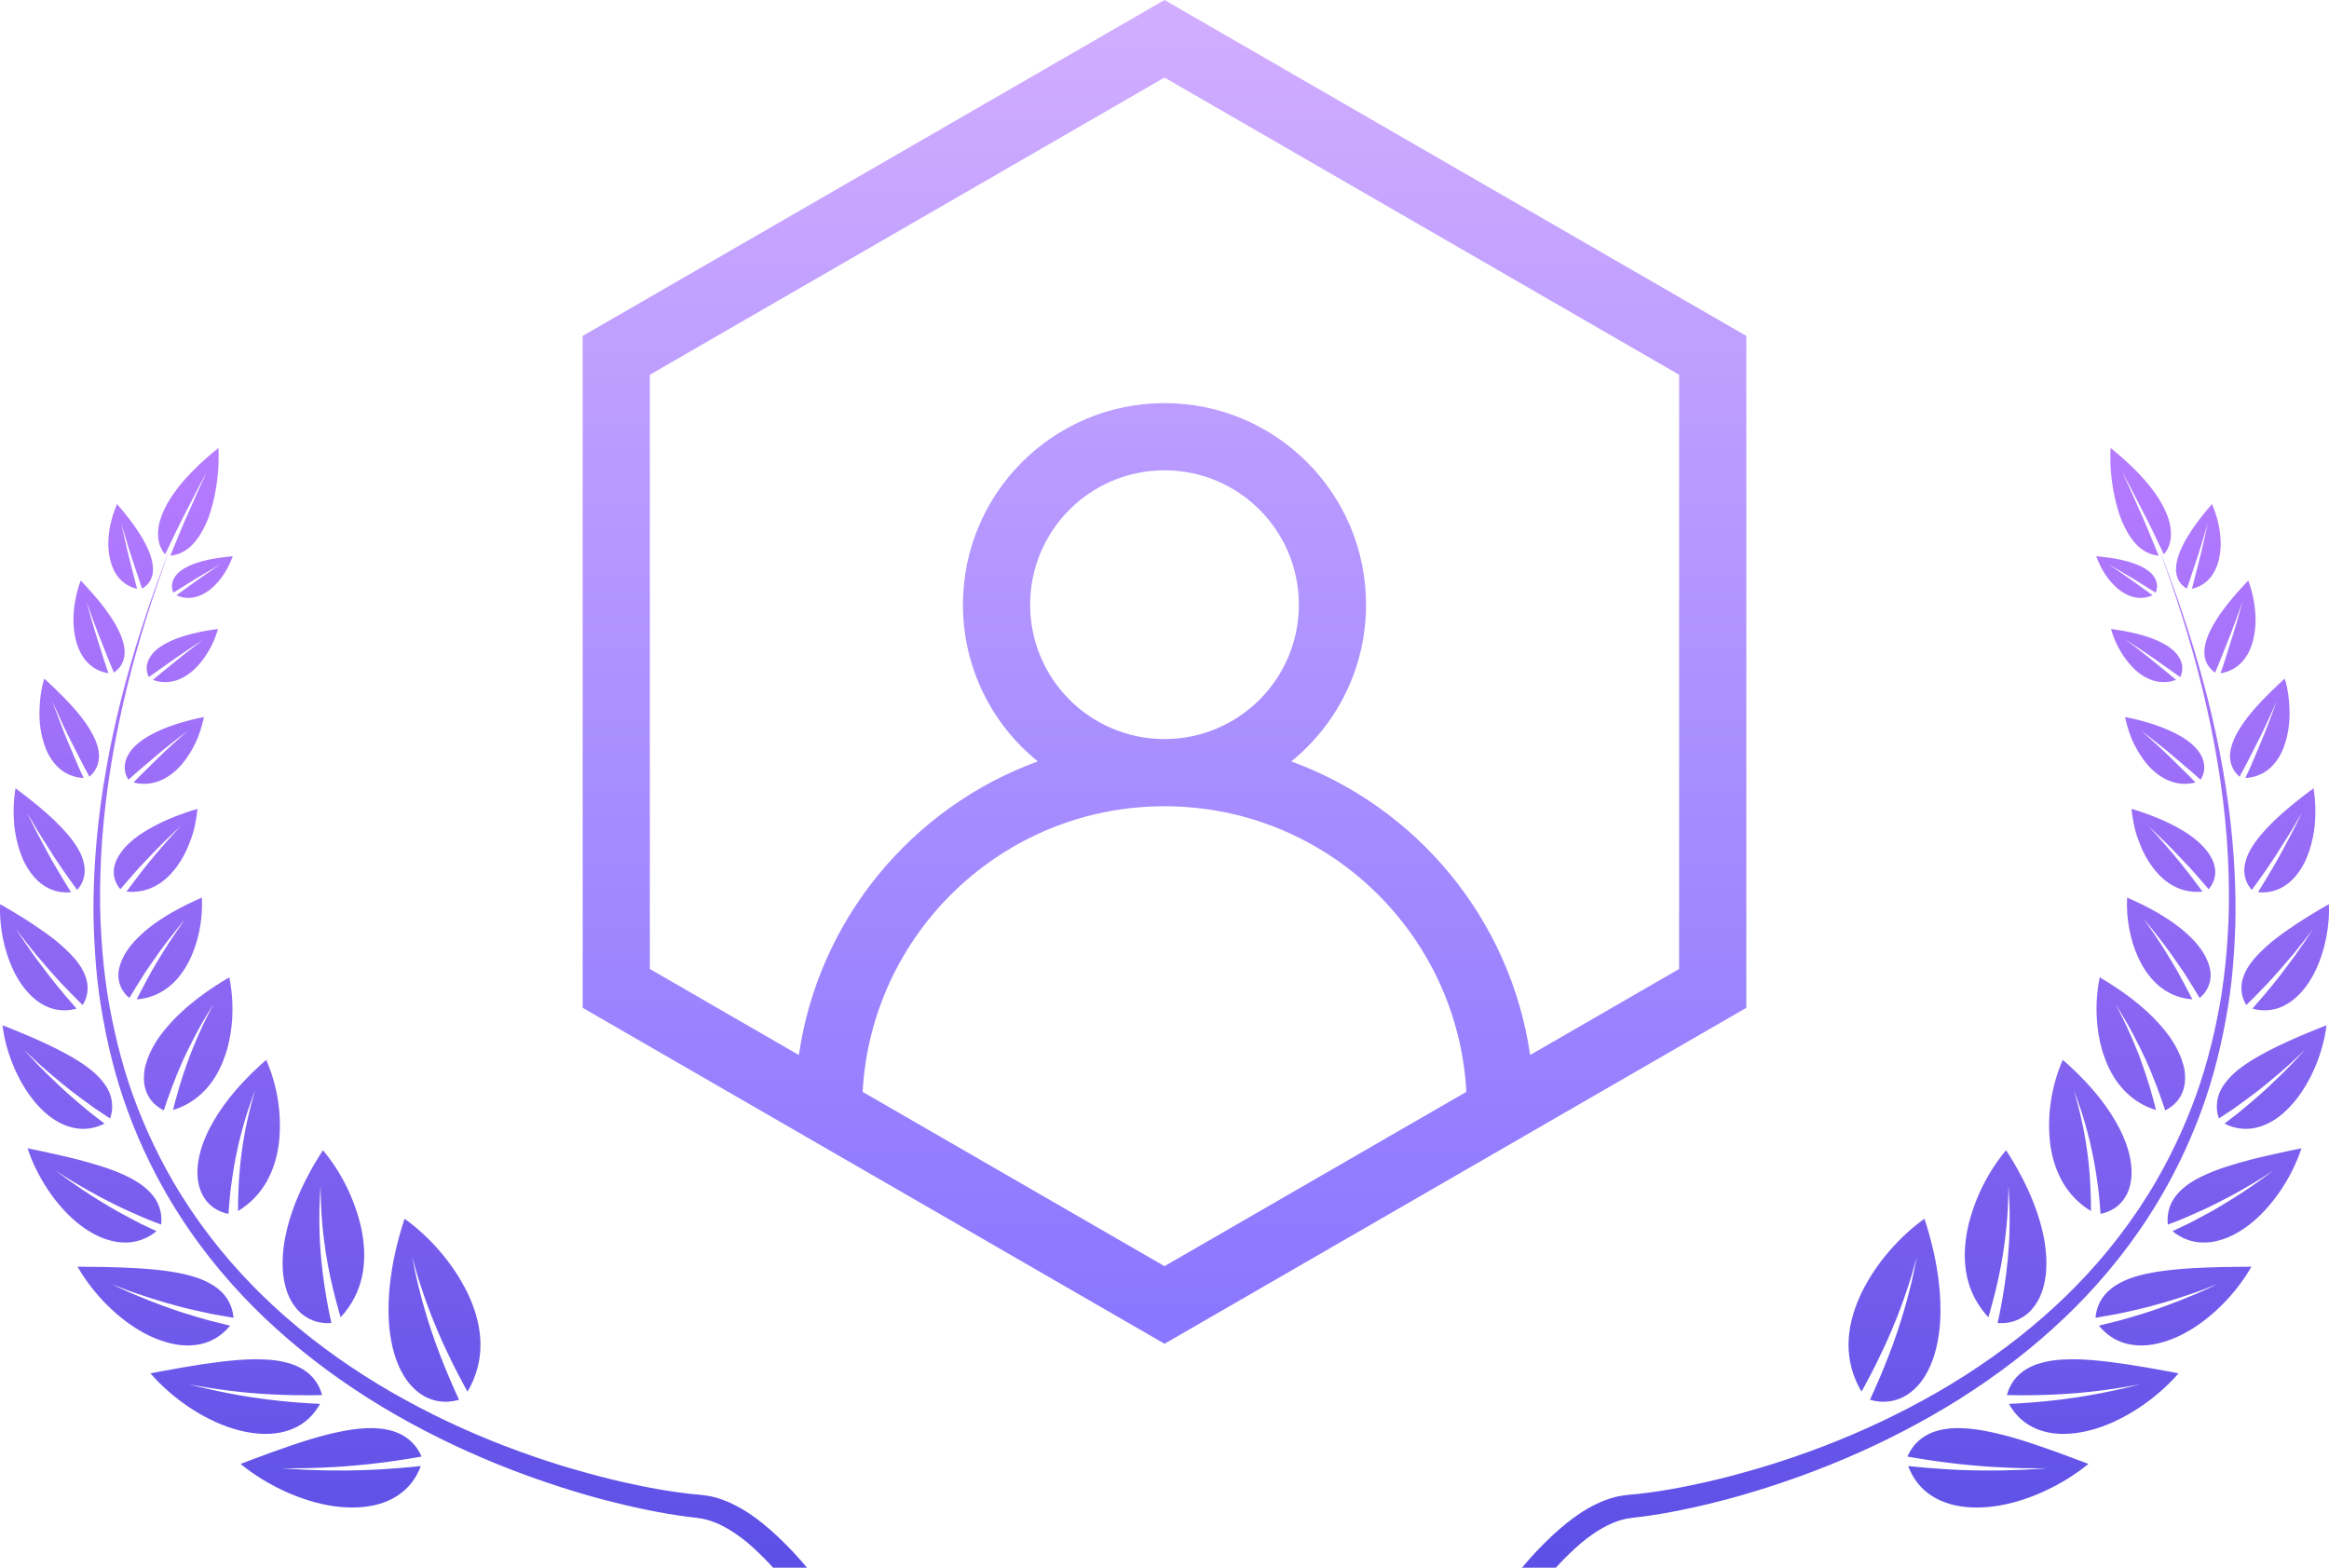 <?xml version="1.0" encoding="UTF-8"?>
<svg width="104px" height="70px" viewBox="0 0 104 70" version="1.1" xmlns="http://www.w3.org/2000/svg" xmlns:xlink="http://www.w3.org/1999/xlink">
    <title>培训领军人物奖</title>
    <defs>
        <linearGradient x1="50%" y1="0%" x2="50%" y2="100%" id="linearGradient-1">
            <stop stop-color="#B67BFF" offset="0%"></stop>
            <stop stop-color="#5C50E6" offset="99.981%"></stop>
        </linearGradient>
        <linearGradient x1="50%" y1="0%" x2="50%" y2="100%" id="linearGradient-2">
            <stop stop-color="#D2AEFF" offset="0%"></stop>
            <stop stop-color="#8975FF" offset="100%"></stop>
        </linearGradient>
    </defs>
    <g id="培训领军人物奖" stroke="none" stroke-width="1" fill="none" fill-rule="evenodd">
        <g id="编组-45" transform="translate(0, 0)">
            <path d="M96.384,24.436 L96.647,25.116 C98.157,29.099 99.302,33.26 99.688,37.548 L99.748,38.306 L99.789,39.027 C99.825,39.796 99.839,40.569 99.816,41.342 L99.791,41.922 L99.758,42.524 C99.707,43.328 99.622,44.132 99.494,44.931 L99.39,45.529 L99.275,46.125 C99.113,46.918 98.916,47.706 98.677,48.482 L98.49,49.062 L98.286,49.637 C98.004,50.4 97.684,51.151 97.325,51.883 L97.049,52.429 L96.782,52.926 C95.782,54.738 94.536,56.417 93.11,57.919 L92.717,58.324 L92.24,58.792 C90.794,60.177 89.198,61.397 87.51,62.462 L86.944,62.811 L86.242,63.222 C84.595,64.161 82.875,64.967 81.108,65.646 L80.347,65.929 L79.925,66.078 L79.501,66.223 L78.916,66.416 L78.326,66.599 L78.326,66.599 L77.733,66.775 L77.295,66.896 L76.856,67.012 L76.264,67.16 L75.668,67.298 L75.668,67.298 L75.067,67.426 L74.614,67.515 L74.159,67.595 L73.694,67.669 L73.463,67.702 L73.258,67.728 L72.93,67.767 L72.606,67.816 L72.445,67.857 L72.287,67.901 L72.134,67.958 L71.979,68.017 L71.742,68.129 C71.508,68.249 71.285,68.388 71.071,68.539 L70.86,68.693 L70.604,68.896 L70.356,69.117 L70.096,69.359 L69.841,69.612 L69.656,69.803 L69.476,70 L67.961,70 L68.27,69.643 C68.687,69.172 69.129,68.722 69.602,68.308 L69.963,68.005 L70.238,67.794 C70.517,67.588 70.811,67.399 71.118,67.238 L71.43,67.086 L71.697,66.978 C71.818,66.933 71.94,66.894 72.063,66.86 L72.25,66.814 L72.536,66.767 L72.823,66.735 L72.823,66.735 L73.11,66.71 L73.685,66.639 C74.259,66.561 74.83,66.46 75.399,66.344 L75.967,66.223 L76.293,66.149 L76.619,66.073 L77.177,65.934 L77.733,65.785 L78.508,65.566 C78.852,65.465 79.194,65.358 79.535,65.247 L80.046,65.077 L80.793,64.814 C82.531,64.182 84.226,63.424 85.852,62.535 L86.545,62.146 L87.104,61.815 C88.772,60.804 90.352,59.641 91.786,58.314 L92.258,57.866 L92.649,57.478 C94.055,56.05 95.291,54.45 96.296,52.713 L96.59,52.188 L96.869,51.658 C97.233,50.948 97.559,50.219 97.849,49.475 L98.06,48.915 L98.254,48.349 C98.503,47.592 98.71,46.82 98.884,46.043 L99.008,45.458 L99.121,44.87 C99.261,44.084 99.359,43.293 99.425,42.498 L99.469,41.902 L99.51,41.186 C99.549,40.232 99.533,39.275 99.49,38.32 C99.26,33.793 98.157,29.366 96.634,25.121 L96.384,24.436 Z M7.615,24.436 L7.366,25.121 C5.843,29.366 4.74,33.793 4.51,38.32 C4.467,39.275 4.451,40.232 4.49,41.186 L4.49,41.186 L4.531,41.902 L4.575,42.498 C4.641,43.293 4.739,44.084 4.879,44.87 L4.879,44.87 L4.992,45.458 L5.116,46.043 C5.29,46.82 5.497,47.592 5.746,48.349 L5.746,48.349 L5.94,48.915 L6.151,49.475 C6.441,50.219 6.767,50.948 7.131,51.658 L7.131,51.658 L7.41,52.188 L7.704,52.713 C8.709,54.45 9.945,56.05 11.351,57.478 L11.351,57.478 L11.742,57.866 L12.214,58.314 C13.648,59.641 15.228,60.804 16.896,61.815 L16.896,61.815 L17.455,62.146 L18.148,62.535 C19.774,63.424 21.469,64.182 23.207,64.814 L23.207,64.814 L23.954,65.077 L24.465,65.247 C24.806,65.358 25.148,65.465 25.492,65.566 L25.492,65.566 L26.267,65.785 L26.823,65.934 L27.381,66.073 L27.707,66.149 L28.033,66.223 L28.601,66.344 C29.17,66.46 29.741,66.561 30.315,66.639 L30.315,66.639 L30.89,66.71 L31.177,66.735 L31.177,66.735 L31.464,66.767 L31.75,66.814 L31.937,66.86 C32.06,66.894 32.182,66.933 32.303,66.978 L32.303,66.978 L32.57,67.086 L32.882,67.238 C33.189,67.399 33.483,67.588 33.762,67.794 L33.762,67.794 L34.037,68.005 L34.398,68.308 C34.871,68.722 35.313,69.172 35.73,69.643 L35.73,69.643 L36.039,70 L34.524,70 L34.344,69.803 L34.159,69.612 L33.904,69.359 L33.644,69.117 L33.396,68.896 L33.14,68.693 L32.929,68.539 C32.715,68.388 32.492,68.249 32.258,68.129 L32.258,68.129 L32.021,68.017 L31.866,67.958 L31.713,67.901 L31.555,67.857 L31.394,67.816 L31.07,67.767 L30.742,67.728 L30.537,67.702 L30.306,67.669 L29.841,67.595 L29.386,67.515 L28.933,67.426 L28.332,67.298 L28.332,67.298 L27.736,67.16 L27.144,67.012 L26.705,66.896 L26.267,66.775 L25.674,66.599 L25.674,66.599 L25.084,66.416 L24.499,66.223 L24.075,66.078 L23.653,65.929 L22.892,65.646 C21.125,64.967 19.405,64.161 17.758,63.222 L17.758,63.222 L17.056,62.811 L16.49,62.462 C14.802,61.397 13.206,60.177 11.76,58.792 L11.76,58.792 L11.283,58.324 L10.89,57.919 C9.464,56.417 8.218,54.738 7.218,52.926 L7.218,52.926 L6.951,52.429 L6.675,51.883 C6.316,51.151 5.996,50.4 5.714,49.637 L5.714,49.637 L5.51,49.062 L5.323,48.482 C5.084,47.706 4.887,46.918 4.725,46.125 L4.725,46.125 L4.61,45.529 L4.506,44.931 C4.378,44.132 4.293,43.328 4.242,42.524 L4.242,42.524 L4.209,41.922 L4.184,41.342 C4.161,40.569 4.175,39.796 4.211,39.027 L4.211,39.027 L4.252,38.306 L4.312,37.548 C4.698,33.26 5.843,29.099 7.353,25.116 L7.353,25.116 L7.615,24.436 Z M16.56,63.766 C16.785,63.766 16.987,63.783 17.17,63.814 C18.213,63.978 18.63,64.62 18.794,64.97 L18.794,64.97 L18.823,65.036 C18.76,65.048 18.469,65.102 18.038,65.168 L18.038,65.168 L17.889,65.19 L17.667,65.224 C17.514,65.247 17.35,65.269 17.179,65.291 L17.179,65.291 L16.915,65.323 L16.548,65.367 L16.548,65.367 L16.168,65.406 L15.782,65.441 L15.391,65.473 L15.391,65.473 L15.005,65.5 L14.628,65.519 L14.354,65.533 C14.174,65.541 14.002,65.547 13.84,65.551 L13.84,65.551 L13.606,65.555 L13.431,65.557 C13.262,65.559 13.113,65.56 12.989,65.561 L12.989,65.561 L12.874,65.562 L12.792,65.561 C12.716,65.56 12.66,65.559 12.628,65.559 L12.628,65.559 L12.595,65.558 C12.625,65.561 12.69,65.566 12.79,65.574 L12.79,65.574 L12.871,65.58 L12.984,65.587 C13.107,65.594 13.254,65.603 13.421,65.612 L13.421,65.612 L13.595,65.622 L13.862,65.634 C14.324,65.653 14.869,65.664 15.422,65.659 L15.422,65.659 L15.754,65.654 L15.966,65.65 C17.373,65.618 18.668,65.475 18.791,65.461 L18.791,65.461 L18.715,65.647 C18.202,66.791 17.077,67.325 15.691,67.312 L15.691,67.312 L15.481,67.305 L15.187,67.286 C13.805,67.156 12.255,66.507 11.005,65.572 L11.005,65.572 L10.742,65.367 L11.111,65.226 C12.562,64.676 13.699,64.285 14.616,64.055 L14.616,64.055 L14.841,64.001 L15.13,63.936 C15.598,63.838 16.002,63.786 16.355,63.771 L16.355,63.771 Z M87.44,63.766 L87.645,63.771 C87.998,63.786 88.402,63.838 88.87,63.936 L89.159,64.001 L89.384,64.055 C90.301,64.285 91.438,64.676 92.889,65.226 L93.258,65.367 L92.995,65.572 C91.745,66.507 90.195,67.156 88.813,67.286 L88.519,67.305 L88.309,67.312 C86.923,67.325 85.798,66.791 85.285,65.647 L85.209,65.461 C85.332,65.475 86.627,65.618 88.034,65.65 L88.246,65.654 L88.578,65.659 C89.131,65.664 89.676,65.653 90.138,65.634 L90.405,65.622 L90.579,65.612 C90.746,65.603 90.893,65.594 91.016,65.587 L91.129,65.58 L91.21,65.574 C91.31,65.566 91.375,65.561 91.397,65.559 L91.405,65.558 L91.372,65.559 C91.34,65.559 91.284,65.56 91.208,65.561 L91.126,65.562 L91.011,65.561 C90.887,65.56 90.738,65.559 90.569,65.557 L90.394,65.555 L90.16,65.551 C89.998,65.547 89.826,65.541 89.646,65.533 L89.372,65.519 L88.995,65.5 L88.609,65.473 L88.609,65.473 L88.218,65.441 L87.832,65.406 L87.452,65.367 L87.452,65.367 L87.085,65.323 L86.821,65.291 C86.65,65.269 86.486,65.247 86.333,65.224 L86.111,65.19 L85.962,65.168 C85.531,65.102 85.24,65.048 85.186,65.038 L85.177,65.036 L85.206,64.97 C85.37,64.62 85.787,63.978 86.83,63.814 C87.013,63.783 87.215,63.766 87.44,63.766 Z M11.427,60.694 C11.664,60.694 11.881,60.703 12.081,60.719 C12.374,60.745 12.624,60.794 12.845,60.854 L12.845,60.854 L13.005,60.901 L13.187,60.969 C13.535,61.114 13.781,61.302 13.959,61.498 L13.959,61.498 L14.042,61.597 L14.135,61.73 C14.248,61.905 14.316,62.072 14.357,62.201 L14.357,62.201 L14.382,62.291 L14.372,62.291 C14.325,62.292 14.118,62.298 13.807,62.299 L13.807,62.299 L13.55,62.299 C13.045,62.297 12.362,62.282 11.652,62.232 L11.652,62.232 L11.458,62.217 L11.254,62.202 C9.898,62.092 8.564,61.837 8.437,61.812 L8.437,61.812 C8.562,61.845 9.873,62.184 11.21,62.386 L11.21,62.386 L11.401,62.413 C12.806,62.625 14.168,62.68 14.291,62.685 L14.291,62.685 L14.194,62.848 C13.553,63.845 12.42,64.184 11.114,63.959 L11.114,63.959 L10.906,63.919 L10.631,63.854 C9.343,63.514 7.967,62.652 6.934,61.56 L6.934,61.56 L6.718,61.322 L7.119,61.245 C8.559,60.973 9.674,60.804 10.568,60.731 L10.568,60.731 L10.789,60.715 L11.012,60.703 L11.012,60.703 L11.224,60.696 Z M92.573,60.694 L92.776,60.696 L92.988,60.703 L92.988,60.703 L93.211,60.715 L93.432,60.731 C94.326,60.804 95.441,60.973 96.881,61.245 L97.282,61.322 L97.066,61.56 C96.033,62.652 94.657,63.514 93.369,63.854 L93.094,63.919 L92.886,63.959 C91.58,64.184 90.447,63.845 89.806,62.848 L89.709,62.685 C89.832,62.68 91.194,62.625 92.599,62.413 L92.79,62.386 C94.127,62.184 95.438,61.845 95.555,61.814 L95.563,61.812 C95.436,61.837 94.102,62.092 92.746,62.202 L92.542,62.217 L92.348,62.232 C91.638,62.282 90.955,62.297 90.45,62.299 L90.193,62.299 C89.882,62.298 89.675,62.292 89.628,62.291 L89.618,62.291 L89.643,62.201 C89.684,62.072 89.752,61.905 89.865,61.73 L89.958,61.597 L90.041,61.498 C90.219,61.302 90.465,61.114 90.813,60.969 L90.995,60.901 L91.155,60.854 C91.376,60.794 91.626,60.745 91.919,60.719 C92.119,60.703 92.336,60.694 92.573,60.694 Z M85.935,54.416 L86.052,54.788 C86.571,56.503 86.7,57.9 86.636,58.995 L86.619,59.224 L86.589,59.495 C86.466,60.463 86.176,61.149 85.839,61.623 L85.745,61.747 L85.619,61.893 C84.857,62.715 83.978,62.632 83.569,62.518 L83.502,62.498 C83.56,62.376 84.223,60.964 84.714,59.494 L84.78,59.294 L84.877,58.994 C85.066,58.397 85.222,57.813 85.338,57.333 L85.393,57.101 L85.424,56.956 C85.523,56.491 85.581,56.181 85.592,56.124 C85.579,56.171 85.501,56.463 85.373,56.901 L85.329,57.052 L85.249,57.304 C85.108,57.742 84.926,58.267 84.714,58.803 L84.582,59.125 L84.448,59.45 C84.219,59.987 83.972,60.507 83.753,60.947 L83.625,61.2 L83.555,61.336 C83.324,61.777 83.158,62.079 83.129,62.13 L83.125,62.137 L83.004,61.92 C82.252,60.468 82.516,58.991 83.13,57.716 C83.791,56.37 84.832,55.212 85.935,54.416 Z M18.065,54.416 C19.168,55.212 20.209,56.37 20.87,57.716 C21.484,58.991 21.748,60.468 20.996,61.92 L20.996,61.92 L20.875,62.137 C20.842,62.079 20.676,61.777 20.445,61.336 L20.445,61.336 L20.375,61.2 L20.247,60.947 C20.028,60.507 19.781,59.987 19.552,59.45 L19.552,59.45 L19.418,59.125 L19.286,58.803 C19.074,58.267 18.892,57.742 18.751,57.304 L18.751,57.304 L18.671,57.052 L18.627,56.901 C18.499,56.463 18.421,56.171 18.406,56.114 L18.408,56.123 L18.414,56.152 C18.43,56.239 18.475,56.473 18.544,56.807 L18.576,56.956 L18.607,57.101 L18.662,57.333 C18.778,57.813 18.934,58.397 19.123,58.994 L19.123,58.994 L19.22,59.294 L19.286,59.494 C19.777,60.964 20.44,62.376 20.498,62.498 L20.498,62.498 L20.431,62.518 C20.022,62.632 19.143,62.715 18.381,61.893 L18.381,61.893 L18.255,61.747 L18.161,61.623 C17.824,61.149 17.534,60.463 17.411,59.495 L17.411,59.495 L17.381,59.224 L17.364,58.995 C17.3,57.9 17.429,56.503 17.948,54.788 L17.948,54.788 Z M100.538,56.559 L100.381,56.82 C99.62,58.026 98.486,59.086 97.34,59.638 L97.094,59.748 L96.848,59.842 C96.684,59.9 96.523,59.948 96.363,59.986 L96.126,60.035 L95.891,60.064 C95.735,60.078 95.582,60.079 95.433,60.07 L95.214,60.047 L95.024,60.012 C94.587,59.913 94.197,59.695 93.864,59.349 L93.726,59.192 L93.735,59.19 C93.767,59.182 93.878,59.154 94.046,59.112 L94.406,59.023 L94.549,58.987 L94.744,58.936 C94.878,58.9 95.019,58.858 95.168,58.814 L95.397,58.745 L95.715,58.648 L96.043,58.543 L96.043,58.543 L96.373,58.428 L96.705,58.311 C97.146,58.151 97.572,57.979 97.939,57.825 L98.203,57.713 L98.334,57.654 C98.715,57.484 98.973,57.358 99.021,57.334 L99.029,57.33 L99.021,57.334 L98.902,57.382 C98.782,57.43 98.583,57.508 98.331,57.602 L98.173,57.66 L97.9,57.754 C97.521,57.885 97.082,58.03 96.628,58.16 L96.286,58.255 L95.947,58.348 L95.612,58.432 L95.612,58.432 L95.285,58.508 L95.05,58.56 C94.897,58.594 94.752,58.626 94.616,58.654 L94.418,58.693 L94.271,58.718 C93.895,58.784 93.637,58.829 93.585,58.838 L93.575,58.839 L93.581,58.774 C93.616,58.45 93.766,57.851 94.464,57.402 L94.622,57.308 L94.761,57.234 C95.196,57.018 95.801,56.85 96.649,56.739 C97.594,56.615 98.842,56.567 100.538,56.559 Z M3.462,56.559 C5.158,56.567 6.406,56.615 7.351,56.739 C8.199,56.85 8.804,57.018 9.239,57.234 L9.239,57.234 L9.378,57.308 L9.536,57.402 C10.234,57.851 10.384,58.45 10.419,58.774 L10.419,58.774 L10.425,58.839 L10.415,58.838 C10.363,58.829 10.105,58.784 9.729,58.718 L9.729,58.718 L9.582,58.693 L9.384,58.654 C9.248,58.626 9.103,58.594 8.95,58.56 L8.95,58.56 L8.715,58.508 L8.388,58.432 L8.388,58.432 L8.053,58.348 L7.714,58.255 L7.372,58.16 C6.918,58.03 6.479,57.885 6.1,57.754 L6.1,57.754 L5.827,57.66 L5.669,57.602 C5.417,57.508 5.218,57.43 5.098,57.382 L5.098,57.382 L4.979,57.334 L4.971,57.33 C5.027,57.358 5.285,57.484 5.666,57.654 L5.666,57.654 L5.797,57.713 L6.061,57.825 C6.428,57.979 6.854,58.151 7.295,58.311 L7.295,58.311 L7.627,58.428 L7.957,58.543 L7.957,58.543 L8.285,58.648 L8.603,58.745 L8.832,58.814 C8.981,58.858 9.122,58.9 9.256,58.936 L9.256,58.936 L9.451,58.987 L9.594,59.023 L9.954,59.112 C10.122,59.154 10.233,59.182 10.265,59.19 L10.265,59.19 L10.274,59.192 L10.136,59.349 C9.803,59.695 9.413,59.913 8.976,60.012 L8.976,60.012 L8.786,60.047 L8.567,60.07 C8.418,60.079 8.265,60.078 8.109,60.064 L8.109,60.064 L7.874,60.035 L7.637,59.986 C7.477,59.948 7.316,59.9 7.152,59.842 L7.152,59.842 L6.906,59.748 L6.66,59.638 C5.514,59.086 4.38,58.026 3.619,56.82 L3.619,56.82 Z M14.42,51.359 C15.206,52.291 15.838,53.516 16.132,54.84 C16.391,56.09 16.332,57.462 15.378,58.626 L15.378,58.626 L15.211,58.818 C15.172,58.692 14.773,57.368 14.562,56.016 L14.562,56.016 L14.533,55.822 L14.488,55.507 C14.417,54.983 14.371,54.48 14.348,54.06 L14.348,54.06 L14.336,53.819 L14.332,53.664 C14.327,53.516 14.323,53.385 14.32,53.276 L14.32,53.276 L14.317,53.176 L14.318,53.09 C14.318,53.039 14.319,53 14.319,52.973 L14.319,52.973 L14.319,52.939 C14.318,52.957 14.313,53.011 14.306,53.096 L14.306,53.096 L14.298,53.184 L14.294,53.288 C14.289,53.401 14.283,53.536 14.276,53.69 L14.276,53.69 L14.268,53.849 L14.261,54.069 C14.258,54.22 14.258,54.381 14.26,54.55 L14.26,54.55 L14.265,54.811 L14.274,55.175 L14.274,55.175 L14.293,55.55 L14.32,55.933 L14.344,56.223 C14.421,57.09 14.569,57.942 14.675,58.485 L14.675,58.485 L14.719,58.705 C14.76,58.903 14.789,59.031 14.798,59.072 L14.798,59.072 L14.708,59.077 C14.544,59.084 14.316,59.075 14.071,58.995 L14.071,58.995 L13.923,58.938 L13.79,58.874 C13.701,58.828 13.611,58.771 13.522,58.704 L13.522,58.704 L13.391,58.593 L13.291,58.489 C13.192,58.379 13.097,58.25 13.011,58.101 L13.011,58.101 L12.928,57.945 L12.853,57.773 C12.783,57.593 12.726,57.389 12.684,57.163 L12.684,57.163 L12.647,56.929 L12.629,56.719 C12.612,56.431 12.616,56.114 12.656,55.764 L12.656,55.764 L12.692,55.495 L12.728,55.286 C12.916,54.292 13.357,53.07 14.227,51.663 L14.227,51.663 Z M89.58,51.359 L89.773,51.663 C90.643,53.07 91.084,54.292 91.272,55.286 L91.308,55.495 L91.344,55.764 C91.384,56.114 91.388,56.431 91.371,56.719 L91.353,56.929 L91.316,57.163 C91.274,57.389 91.217,57.593 91.147,57.773 L91.072,57.945 L90.989,58.101 C90.903,58.25 90.808,58.379 90.709,58.489 L90.609,58.593 L90.478,58.704 C90.389,58.771 90.299,58.828 90.21,58.874 L90.077,58.938 L89.929,58.995 C89.684,59.075 89.456,59.084 89.292,59.077 L89.202,59.072 C89.211,59.031 89.24,58.903 89.281,58.705 L89.325,58.485 C89.431,57.942 89.579,57.09 89.656,56.223 L89.68,55.933 L89.707,55.55 L89.726,55.175 L89.726,55.175 L89.735,54.811 L89.74,54.55 C89.742,54.381 89.742,54.22 89.739,54.069 L89.732,53.849 L89.724,53.69 C89.717,53.536 89.711,53.401 89.706,53.288 L89.702,53.184 L89.694,53.096 C89.687,53.011 89.682,52.957 89.681,52.939 L89.681,52.973 C89.681,53 89.682,53.039 89.682,53.09 L89.683,53.176 L89.68,53.276 C89.677,53.385 89.673,53.516 89.668,53.664 L89.664,53.819 L89.652,54.06 C89.629,54.48 89.583,54.983 89.512,55.507 L89.467,55.822 L89.438,56.016 C89.227,57.368 88.828,58.692 88.792,58.809 L88.789,58.818 L88.622,58.626 C87.668,57.462 87.609,56.09 87.868,54.84 C88.162,53.516 88.794,52.291 89.58,51.359 Z M1.23,51.271 C1.619,51.349 1.98,51.426 2.315,51.502 C2.542,51.552 2.759,51.601 2.965,51.649 L2.965,51.649 L3.266,51.722 L3.54,51.791 C3.895,51.885 4.213,51.978 4.504,52.07 L4.504,52.07 L4.769,52.156 L5.013,52.244 C5.64,52.48 6.09,52.721 6.41,52.972 L6.41,52.972 L6.524,53.067 L6.65,53.185 C6.888,53.421 7.031,53.657 7.108,53.881 L7.108,53.881 L7.141,53.991 L7.175,54.132 C7.211,54.314 7.213,54.474 7.203,54.595 L7.203,54.595 L7.193,54.677 C7.137,54.657 6.907,54.573 6.573,54.436 L6.573,54.436 L6.443,54.382 L6.244,54.296 C5.898,54.145 5.479,53.96 5.059,53.749 L5.059,53.749 L4.808,53.62 L4.51,53.467 C4.118,53.26 3.743,53.044 3.42,52.852 L3.42,52.852 L3.188,52.713 L3.06,52.636 C2.937,52.561 2.831,52.493 2.744,52.436 L2.744,52.436 L2.662,52.383 L2.594,52.337 C2.532,52.296 2.49,52.269 2.473,52.258 L2.473,52.258 L2.467,52.254 C2.559,52.325 3.409,52.972 4.371,53.566 L4.532,53.665 L4.695,53.762 L4.983,53.936 C5.369,54.162 5.755,54.362 6.073,54.53 L6.073,54.53 L6.263,54.63 L6.389,54.689 C6.712,54.843 6.935,54.948 6.988,54.973 L6.988,54.973 L6.839,55.086 C5.987,55.681 4.947,55.578 3.948,54.955 L3.948,54.955 L3.772,54.84 L3.568,54.691 C2.621,53.961 1.788,52.774 1.323,51.537 L1.323,51.537 Z M102.77,51.271 L102.677,51.537 C102.212,52.774 101.379,53.961 100.432,54.691 L100.228,54.84 L100.052,54.955 C99.053,55.578 98.013,55.681 97.161,55.086 L97.012,54.973 C97.065,54.948 97.288,54.843 97.611,54.689 L97.737,54.63 L97.927,54.53 C98.245,54.362 98.631,54.162 99.017,53.936 L99.305,53.762 L99.468,53.665 C100.494,53.046 101.436,52.328 101.528,52.258 L101.532,52.254 L101.527,52.258 C101.51,52.269 101.468,52.296 101.406,52.337 L101.338,52.383 L101.256,52.436 C101.169,52.493 101.063,52.561 100.94,52.636 L100.812,52.713 L100.58,52.852 C100.257,53.044 99.882,53.26 99.49,53.467 L99.192,53.62 L98.941,53.749 C98.521,53.96 98.102,54.145 97.756,54.296 L97.557,54.382 L97.427,54.436 C97.093,54.573 96.863,54.657 96.815,54.674 L96.807,54.677 L96.797,54.595 C96.787,54.474 96.789,54.314 96.825,54.132 L96.859,53.991 L96.892,53.881 C96.969,53.657 97.112,53.421 97.35,53.185 L97.476,53.067 L97.59,52.972 C97.91,52.721 98.36,52.48 98.987,52.244 L99.231,52.156 L99.496,52.07 C99.787,51.978 100.105,51.885 100.46,51.791 L100.734,51.722 L101.035,51.649 C101.241,51.601 101.458,51.552 101.685,51.502 C102.02,51.426 102.381,51.349 102.77,51.271 Z M11.888,47.324 C12.344,48.365 12.576,49.59 12.476,50.814 C12.437,51.334 12.318,51.86 12.108,52.354 L12.108,52.354 L11.995,52.597 L11.894,52.784 C11.643,53.215 11.302,53.614 10.836,53.94 L10.836,53.94 L10.629,54.075 L10.629,53.941 C10.63,53.574 10.647,52.51 10.79,51.465 L10.79,51.465 L10.817,51.281 L10.848,51.067 C11.034,49.861 11.355,48.806 11.389,48.695 C11.389,48.695 11.367,48.746 11.333,48.836 L11.333,48.836 L11.306,48.91 L11.275,49.001 C11.241,49.099 11.2,49.216 11.153,49.349 L11.153,49.349 L11.105,49.488 L11.04,49.679 C10.997,49.811 10.954,49.952 10.911,50.101 L10.911,50.101 L10.847,50.33 L10.789,50.542 C10.75,50.686 10.712,50.835 10.675,50.986 L10.675,50.986 L10.6,51.327 L10.527,51.673 C10.435,52.135 10.367,52.593 10.315,52.992 L10.315,52.992 L10.28,53.28 L10.264,53.439 C10.226,53.849 10.205,54.136 10.202,54.19 L10.202,54.19 L10.201,54.199 L10.12,54.182 C9.975,54.148 9.781,54.081 9.583,53.953 L9.583,53.953 L9.464,53.869 L9.375,53.791 C9.169,53.596 8.978,53.317 8.882,52.923 L8.882,52.923 L8.847,52.748 L8.827,52.593 C8.781,52.113 8.865,51.501 9.179,50.764 L9.179,50.764 L9.282,50.537 L9.376,50.35 C9.803,49.53 10.5,48.58 11.622,47.56 L11.622,47.56 Z M92.112,47.324 L92.378,47.56 C93.5,48.58 94.197,49.53 94.624,50.35 L94.718,50.537 L94.821,50.764 C95.135,51.501 95.219,52.113 95.173,52.593 L95.153,52.748 L95.118,52.923 C95.022,53.317 94.831,53.596 94.625,53.791 L94.536,53.869 L94.417,53.953 C94.219,54.081 94.025,54.148 93.88,54.182 L93.799,54.199 L93.798,54.19 C93.795,54.136 93.774,53.849 93.736,53.439 L93.72,53.28 L93.685,52.992 C93.633,52.593 93.565,52.135 93.473,51.673 L93.4,51.327 L93.325,50.986 C93.288,50.835 93.25,50.686 93.211,50.542 L93.153,50.33 L93.089,50.101 C93.046,49.952 93.003,49.811 92.96,49.679 L92.895,49.488 L92.847,49.349 C92.8,49.216 92.759,49.099 92.725,49.001 L92.694,48.91 L92.667,48.836 C92.633,48.746 92.611,48.695 92.611,48.695 C92.645,48.806 92.966,49.861 93.152,51.067 L93.183,51.281 L93.21,51.465 C93.353,52.51 93.37,53.574 93.371,53.941 L93.371,54.075 L93.164,53.94 C92.698,53.614 92.357,53.215 92.106,52.784 L92.005,52.597 L91.892,52.354 C91.682,51.86 91.563,51.334 91.524,50.814 C91.424,49.59 91.656,48.365 92.112,47.324 Z M0.112,45.779 C2.841,46.848 4.097,47.618 4.623,48.342 C4.865,48.651 4.966,48.942 4.995,49.198 L4.995,49.198 L5.004,49.305 L5.009,49.439 C5.006,49.611 4.974,49.758 4.94,49.866 L4.94,49.866 L4.915,49.94 C4.898,49.928 4.879,49.916 4.851,49.897 L4.851,49.897 L4.742,49.826 C4.654,49.767 4.536,49.689 4.396,49.597 L4.396,49.597 L4.287,49.525 L4.095,49.387 C3.826,49.194 3.506,48.962 3.184,48.713 L3.184,48.713 L2.944,48.522 L2.706,48.328 C2.389,48.068 2.079,47.806 1.822,47.575 L1.822,47.575 L1.641,47.409 L1.541,47.315 C1.314,47.103 1.151,46.95 1.089,46.893 L1.089,46.893 L1.062,46.868 C1.062,46.868 1.236,47.054 1.505,47.341 L1.505,47.341 L1.598,47.441 L1.766,47.618 C2.004,47.864 2.295,48.143 2.59,48.421 L2.59,48.421 L2.811,48.63 L3.038,48.835 C3.34,49.103 3.638,49.355 3.893,49.565 L3.893,49.565 L4.075,49.714 L4.189,49.802 C4.444,49.998 4.619,50.132 4.659,50.163 L4.659,50.163 L4.667,50.169 L4.5,50.246 C3.608,50.614 2.679,50.32 1.902,49.576 L1.902,49.576 L1.758,49.431 L1.592,49.247 C0.883,48.418 0.346,47.222 0.151,46.049 L0.151,46.049 Z M103.888,45.779 L103.849,46.049 C103.654,47.222 103.117,48.418 102.408,49.247 L102.242,49.431 L102.098,49.576 C101.321,50.32 100.392,50.614 99.5,50.246 L99.333,50.169 L99.341,50.163 C99.381,50.132 99.556,49.998 99.811,49.802 L99.925,49.714 L100.107,49.565 C100.362,49.355 100.66,49.103 100.962,48.835 L101.189,48.63 L101.41,48.421 C101.705,48.143 101.996,47.864 102.234,47.618 L102.402,47.441 L102.495,47.341 C102.764,47.054 102.938,46.868 102.938,46.868 L102.911,46.893 C102.849,46.95 102.686,47.103 102.459,47.315 L102.359,47.409 L102.178,47.575 C101.921,47.806 101.611,48.068 101.294,48.328 L101.056,48.522 L100.816,48.713 C100.494,48.962 100.174,49.194 99.905,49.387 L99.713,49.525 L99.604,49.597 C99.464,49.689 99.346,49.767 99.258,49.826 L99.149,49.897 C99.121,49.916 99.102,49.928 99.092,49.935 L99.085,49.94 L99.06,49.866 C99.026,49.758 98.994,49.611 98.991,49.439 L98.996,49.305 L99.005,49.198 C99.034,48.942 99.135,48.651 99.377,48.342 C99.903,47.618 101.159,46.848 103.888,45.779 Z M10.24,43.637 C10.46,44.733 10.432,45.944 10.085,47.042 C9.927,47.514 9.721,47.96 9.424,48.359 L9.424,48.359 L9.267,48.554 L9.134,48.698 C8.815,49.029 8.429,49.305 7.942,49.49 L7.942,49.49 L7.727,49.564 C7.734,49.536 7.745,49.49 7.761,49.42 L7.761,49.42 L7.78,49.344 L7.804,49.253 C7.831,49.156 7.864,49.038 7.901,48.905 L7.901,48.905 L7.939,48.767 L8.009,48.52 C8.11,48.178 8.245,47.78 8.388,47.385 L8.388,47.385 L8.496,47.089 L8.615,46.794 C8.775,46.405 8.932,46.04 9.08,45.731 L9.08,45.731 L9.189,45.51 L9.262,45.363 C9.308,45.269 9.35,45.185 9.386,45.113 L9.386,45.113 L9.435,45.014 L9.499,44.896 C9.515,44.865 9.528,44.842 9.535,44.828 L9.535,44.828 C9.52,44.851 9.496,44.89 9.459,44.948 L9.459,44.948 L9.418,45.012 L9.36,45.111 C9.317,45.182 9.268,45.266 9.213,45.358 L9.213,45.358 L9.126,45.504 L8.997,45.724 C8.822,46.032 8.63,46.397 8.438,46.786 L8.438,46.786 L8.294,47.081 L8.198,47.287 C7.79,48.181 7.471,49.107 7.359,49.445 L7.359,49.445 L7.327,49.543 C7.323,49.555 7.32,49.563 7.316,49.578 L7.316,49.578 L7.258,49.55 C6.969,49.4 6.436,48.997 6.426,48.158 L6.426,48.158 L6.432,47.972 L6.447,47.815 C6.47,47.655 6.517,47.481 6.583,47.297 L6.583,47.297 L6.657,47.109 L6.73,46.948 C6.834,46.729 6.968,46.498 7.145,46.254 L7.145,46.254 L7.286,46.069 L7.416,45.909 C7.955,45.26 8.766,44.541 9.939,43.818 L9.939,43.818 Z M93.76,43.637 L94.061,43.818 C95.234,44.541 96.045,45.26 96.584,45.909 L96.714,46.069 L96.855,46.254 C97.032,46.498 97.166,46.729 97.27,46.948 L97.343,47.109 L97.417,47.297 C97.483,47.481 97.53,47.655 97.553,47.815 L97.568,47.972 L97.574,48.158 C97.564,48.997 97.031,49.4 96.742,49.55 L96.684,49.578 C96.68,49.563 96.677,49.555 96.673,49.543 L96.641,49.445 C96.529,49.107 96.21,48.181 95.802,47.287 L95.706,47.081 L95.562,46.786 C95.37,46.397 95.178,46.032 95.003,45.724 L94.874,45.504 L94.787,45.358 C94.732,45.266 94.683,45.182 94.64,45.111 L94.582,45.012 L94.541,44.948 C94.504,44.89 94.48,44.851 94.47,44.836 L94.465,44.828 C94.472,44.842 94.485,44.865 94.501,44.896 L94.565,45.014 L94.614,45.113 C94.65,45.185 94.692,45.269 94.738,45.363 L94.811,45.51 L94.92,45.731 C95.068,46.04 95.225,46.405 95.385,46.794 L95.504,47.089 L95.612,47.385 C95.755,47.78 95.89,48.178 95.991,48.52 L96.061,48.767 L96.099,48.905 C96.136,49.038 96.169,49.156 96.196,49.253 L96.22,49.344 L96.239,49.42 C96.255,49.49 96.266,49.536 96.271,49.554 L96.273,49.564 L96.058,49.49 C95.571,49.305 95.185,49.029 94.866,48.698 L94.733,48.554 L94.576,48.359 C94.279,47.96 94.073,47.514 93.915,47.042 C93.568,45.944 93.54,44.733 93.76,43.637 Z M0.006,40.371 C0.597,40.71 1.098,41.018 1.524,41.303 C1.873,41.533 2.172,41.747 2.427,41.949 L2.427,41.949 L2.611,42.098 L2.795,42.259 C3.207,42.628 3.489,42.957 3.657,43.253 L3.657,43.253 L3.723,43.377 L3.792,43.531 C4.032,44.134 3.858,44.592 3.721,44.823 L3.721,44.823 L3.688,44.876 L3.582,44.768 C3.548,44.734 3.506,44.692 3.458,44.644 L3.296,44.481 L3.202,44.387 L3.101,44.282 C3.032,44.21 2.958,44.134 2.881,44.054 L2.881,44.054 L2.702,43.87 L2.523,43.672 L2.523,43.672 L2.339,43.466 L2.153,43.255 L1.967,43.039 L1.967,43.039 L1.784,42.826 L1.605,42.619 L1.496,42.483 C1.424,42.393 1.355,42.306 1.29,42.225 L1.29,42.225 L1.15,42.049 L1.064,41.939 C0.873,41.693 0.742,41.524 0.712,41.486 L0.712,41.486 L0.706,41.478 L0.711,41.486 C0.738,41.526 0.856,41.702 1.028,41.957 L1.028,41.957 L1.105,42.071 L1.188,42.191 C1.246,42.274 1.306,42.362 1.37,42.453 L1.37,42.453 L1.516,42.665 L1.678,42.882 L1.678,42.882 L1.845,43.104 L2.014,43.33 L2.181,43.551 C2.406,43.843 2.634,44.12 2.831,44.354 L2.831,44.354 L2.972,44.52 L3.058,44.621 C3.25,44.845 3.383,44.997 3.419,45.037 L3.419,45.037 L3.241,45.078 C2.359,45.241 1.596,44.813 1.016,44.03 L1.016,44.03 L0.902,43.868 L0.766,43.646 C0.286,42.805 0.004,41.696 4.26325641e-14,40.653 L4.26325641e-14,40.653 Z M103.994,40.371 L104,40.653 C103.996,41.696 103.714,42.805 103.234,43.646 L103.098,43.868 L102.984,44.03 C102.404,44.813 101.641,45.241 100.759,45.078 L100.581,45.037 C100.617,44.997 100.75,44.845 100.942,44.621 L101.028,44.52 L101.169,44.354 C101.366,44.12 101.594,43.843 101.819,43.551 L101.986,43.33 L102.155,43.104 L102.322,42.882 L102.322,42.882 L102.484,42.665 L102.63,42.453 C102.694,42.362 102.754,42.274 102.812,42.191 L102.895,42.071 L102.972,41.957 C103.144,41.702 103.262,41.526 103.289,41.486 L103.294,41.478 L103.288,41.486 C103.258,41.524 103.127,41.693 102.936,41.939 L102.85,42.049 L102.71,42.225 C102.645,42.306 102.576,42.393 102.504,42.483 L102.395,42.619 L102.216,42.826 L102.033,43.039 L102.033,43.039 L101.847,43.255 L101.661,43.466 L101.477,43.672 L101.477,43.672 L101.298,43.87 L101.119,44.054 C101.042,44.134 100.968,44.21 100.899,44.282 L100.798,44.387 L100.704,44.481 L100.542,44.644 C100.494,44.692 100.452,44.734 100.418,44.768 L100.312,44.876 L100.279,44.823 C100.142,44.592 99.968,44.134 100.208,43.531 L100.277,43.377 L100.343,43.253 C100.511,42.957 100.793,42.628 101.205,42.259 L101.389,42.098 L101.573,41.949 C101.828,41.747 102.127,41.533 102.476,41.303 C102.902,41.018 103.403,40.71 103.994,40.371 Z M94.984,40.078 L95.289,40.214 C96.28,40.667 97.014,41.137 97.528,41.578 L97.675,41.71 L97.84,41.866 C98.257,42.28 98.489,42.662 98.608,42.996 L98.648,43.119 L98.686,43.266 C98.744,43.554 98.707,43.796 98.635,43.99 L98.597,44.083 L98.526,44.216 C98.445,44.348 98.353,44.446 98.276,44.513 L98.222,44.558 C98.193,44.51 98.085,44.332 97.928,44.074 L97.857,43.958 L97.741,43.775 C97.687,43.69 97.63,43.599 97.571,43.506 L97.48,43.363 L97.33,43.147 L97.176,42.924 L97.176,42.924 L97.019,42.699 L96.863,42.479 C96.654,42.189 96.438,41.913 96.254,41.681 L96.122,41.516 L96.033,41.406 C95.976,41.335 95.924,41.272 95.88,41.218 L95.82,41.143 L95.779,41.095 C95.754,41.065 95.735,41.043 95.722,41.027 L95.702,41.004 C95.714,41.019 95.734,41.045 95.761,41.083 L95.807,41.147 L95.86,41.224 C95.898,41.28 95.943,41.344 95.994,41.417 L96.073,41.53 L96.189,41.7 C96.342,41.923 96.517,42.184 96.688,42.46 L96.858,42.739 L96.995,42.966 L97.13,43.192 L97.13,43.192 L97.259,43.414 L97.374,43.629 C97.424,43.722 97.472,43.811 97.518,43.895 L97.583,44.017 L97.651,44.147 C97.694,44.229 97.733,44.303 97.766,44.367 L97.812,44.454 L97.842,44.513 C97.869,44.566 97.885,44.601 97.892,44.615 L97.895,44.622 L97.69,44.599 C96.686,44.448 96.011,43.779 95.59,42.975 C95.137,42.109 94.936,41.055 94.984,40.078 Z M9.016,40.078 C9.064,41.055 8.863,42.109 8.41,42.975 C7.989,43.779 7.314,44.448 6.31,44.599 L6.31,44.599 L6.105,44.622 C6.115,44.601 6.131,44.566 6.158,44.513 L6.158,44.513 L6.188,44.454 L6.234,44.367 C6.267,44.303 6.306,44.229 6.349,44.147 L6.349,44.147 L6.417,44.017 L6.482,43.895 C6.528,43.811 6.576,43.722 6.626,43.629 L6.626,43.629 L6.741,43.414 L6.87,43.192 L6.87,43.192 L7.005,42.966 L7.142,42.739 L7.312,42.46 C7.483,42.184 7.658,41.923 7.811,41.7 L7.811,41.7 L7.927,41.53 L8.006,41.417 C8.057,41.344 8.102,41.28 8.14,41.224 L8.14,41.224 L8.193,41.147 L8.239,41.083 C8.266,41.045 8.286,41.019 8.298,41.004 L8.298,41.004 L8.278,41.027 C8.265,41.043 8.246,41.065 8.221,41.095 L8.221,41.095 L8.18,41.143 L8.12,41.218 C8.076,41.272 8.024,41.335 7.967,41.406 L7.967,41.406 L7.878,41.516 L7.746,41.681 C7.562,41.913 7.346,42.189 7.137,42.479 L7.137,42.479 L6.981,42.699 L6.824,42.924 L6.824,42.924 L6.67,43.147 L6.52,43.363 L6.429,43.506 C6.37,43.599 6.313,43.69 6.259,43.775 L6.259,43.775 L6.143,43.958 L6.072,44.074 C5.915,44.332 5.807,44.51 5.778,44.558 L5.778,44.558 L5.724,44.513 C5.647,44.446 5.555,44.348 5.474,44.216 L5.474,44.216 L5.403,44.083 L5.365,43.99 C5.293,43.796 5.256,43.554 5.314,43.266 L5.314,43.266 L5.352,43.119 L5.392,42.996 C5.511,42.662 5.743,42.28 6.16,41.866 L6.16,41.866 L6.325,41.71 L6.472,41.578 C6.986,41.137 7.72,40.667 8.711,40.214 L8.711,40.214 Z M0.692,35.197 C1.691,35.941 2.398,36.556 2.861,37.075 C3.286,37.539 3.535,37.93 3.661,38.263 L3.661,38.263 L3.702,38.386 L3.746,38.547 C3.872,39.118 3.644,39.502 3.485,39.689 L3.485,39.689 L3.444,39.735 C3.414,39.693 3.305,39.541 3.146,39.319 L3.146,39.319 L3.075,39.22 L2.958,39.056 C2.796,38.825 2.606,38.551 2.421,38.267 L2.421,38.267 L2.284,38.051 L2.111,37.78 C1.939,37.51 1.771,37.243 1.632,37.012 L1.632,37.012 L1.528,36.836 L1.466,36.727 C1.326,36.483 1.229,36.316 1.203,36.27 L1.206,36.278 L1.219,36.303 C1.245,36.357 1.302,36.475 1.38,36.636 L1.43,36.738 L1.484,36.849 L1.575,37.03 C1.704,37.283 1.862,37.577 2.024,37.875 L2.024,37.875 L2.144,38.098 L2.296,38.375 C2.449,38.649 2.607,38.911 2.742,39.135 L2.742,39.135 L2.844,39.305 L2.907,39.408 C3.048,39.637 3.145,39.796 3.171,39.839 L3.171,39.839 L2.992,39.847 C2.17,39.852 1.547,39.357 1.132,38.587 L1.132,38.587 L1.046,38.418 L0.949,38.183 C0.827,37.862 0.734,37.509 0.675,37.143 L0.675,37.143 L0.637,36.866 L0.616,36.532 C0.601,36.195 0.609,35.853 0.646,35.523 L0.646,35.523 Z M103.308,35.197 L103.354,35.523 C103.391,35.853 103.399,36.195 103.384,36.532 L103.363,36.866 L103.325,37.143 C103.266,37.509 103.173,37.862 103.051,38.183 L102.954,38.418 L102.868,38.587 C102.453,39.357 101.83,39.852 101.008,39.847 L100.829,39.839 C100.855,39.796 100.952,39.637 101.093,39.408 L101.156,39.305 L101.258,39.135 C101.393,38.911 101.551,38.649 101.704,38.375 L101.856,38.098 L101.976,37.875 C102.138,37.577 102.296,37.283 102.425,37.03 L102.516,36.849 L102.57,36.738 C102.691,36.489 102.774,36.318 102.793,36.279 C102.771,36.316 102.674,36.483 102.534,36.727 L102.472,36.836 L102.368,37.012 C102.229,37.243 102.061,37.51 101.889,37.78 L101.716,38.051 L101.579,38.267 C101.394,38.551 101.204,38.825 101.042,39.056 L100.925,39.22 L100.854,39.319 C100.695,39.541 100.586,39.693 100.561,39.727 L100.556,39.735 L100.515,39.689 C100.356,39.502 100.128,39.118 100.254,38.547 L100.298,38.386 L100.339,38.263 C100.465,37.93 100.714,37.539 101.139,37.075 C101.602,36.556 102.309,35.941 103.308,35.197 Z M8.82,36.116 C8.768,36.567 8.692,37.027 8.527,37.466 C8.402,37.817 8.252,38.154 8.058,38.459 L8.058,38.459 L7.904,38.683 L7.798,38.823 C7.326,39.418 6.675,39.839 5.844,39.822 L5.844,39.822 L5.649,39.81 C5.679,39.77 5.787,39.626 5.943,39.417 L5.943,39.417 L6.014,39.323 L6.123,39.178 C6.276,38.977 6.455,38.746 6.647,38.511 L6.647,38.511 L6.831,38.291 L6.944,38.153 C7.474,37.516 8.007,36.95 8.078,36.876 L8.07,36.882 L8.049,36.901 C7.929,37.012 7.443,37.461 6.933,37.986 L6.815,38.108 L6.697,38.233 L6.444,38.5 L6.199,38.759 L6.051,38.927 L6.051,38.927 L5.911,39.085 L5.783,39.231 L5.694,39.334 C5.524,39.531 5.408,39.666 5.376,39.703 L5.376,39.703 L5.338,39.658 C5.189,39.472 4.96,39.073 5.155,38.521 L5.155,38.521 L5.213,38.379 L5.273,38.265 C5.425,37.995 5.671,37.699 6.071,37.395 L6.071,37.395 L6.252,37.264 L6.418,37.156 C6.932,36.831 7.608,36.503 8.532,36.205 L8.532,36.205 Z M95.18,36.116 L95.468,36.205 C96.392,36.503 97.068,36.831 97.582,37.156 L97.748,37.264 L97.929,37.395 C98.329,37.699 98.575,37.995 98.727,38.265 L98.787,38.379 L98.845,38.521 C99.04,39.073 98.811,39.472 98.662,39.658 L98.624,39.703 C98.592,39.666 98.476,39.531 98.306,39.334 L98.217,39.231 L98.089,39.085 L97.949,38.927 L97.949,38.927 L97.801,38.759 L97.556,38.5 L97.303,38.233 L97.185,38.108 C96.594,37.491 96.001,36.948 95.929,36.882 C95.993,36.95 96.526,37.516 97.056,38.153 L97.169,38.291 L97.353,38.511 C97.545,38.746 97.724,38.977 97.877,39.178 L97.986,39.323 L98.057,39.417 C98.213,39.626 98.321,39.77 98.346,39.803 L98.351,39.81 L98.156,39.822 C97.325,39.839 96.674,39.418 96.202,38.823 L96.096,38.683 L95.942,38.459 C95.748,38.154 95.598,37.817 95.473,37.466 C95.308,37.027 95.232,36.567 95.18,36.116 Z M94.891,32.014 L95.199,32.079 C95.996,32.259 96.594,32.477 97.057,32.704 L97.225,32.789 L97.396,32.885 C97.776,33.109 98.026,33.339 98.182,33.557 L98.244,33.649 L98.313,33.775 C98.531,34.223 98.404,34.585 98.293,34.766 L98.261,34.814 L98.237,34.792 L98.237,34.792 L98.152,34.715 C98.098,34.666 98.027,34.603 97.943,34.529 L97.853,34.452 L97.696,34.318 C97.531,34.177 97.342,34.016 97.147,33.849 L96.95,33.682 L96.755,33.518 C96.545,33.347 96.334,33.184 96.156,33.045 L96.03,32.946 L95.858,32.814 C95.73,32.715 95.643,32.648 95.618,32.628 C95.644,32.653 95.754,32.752 95.913,32.893 L95.996,32.967 L96.143,33.101 C96.3,33.242 96.481,33.404 96.661,33.575 L96.84,33.747 L97.02,33.924 C97.198,34.099 97.371,34.27 97.523,34.418 L97.667,34.56 L97.749,34.641 C97.8,34.692 97.845,34.739 97.884,34.779 L97.936,34.835 L97.978,34.879 C98.003,34.905 98.02,34.924 98.029,34.933 L98.036,34.94 L97.858,34.976 C97.565,35.022 97.289,34.998 97.035,34.922 L96.885,34.87 L96.712,34.794 C96.487,34.683 96.279,34.531 96.091,34.35 L95.953,34.21 L95.824,34.059 L95.703,33.9 L95.703,33.9 L95.59,33.732 L95.479,33.557 C95.407,33.439 95.34,33.316 95.28,33.191 C95.096,32.815 94.979,32.411 94.891,32.014 Z M9.109,32.014 C9.021,32.411 8.904,32.815 8.72,33.191 C8.66,33.316 8.593,33.439 8.521,33.557 L8.521,33.557 L8.41,33.732 L8.297,33.9 L8.297,33.9 L8.176,34.059 L8.047,34.21 L7.909,34.35 C7.721,34.531 7.513,34.683 7.288,34.794 L7.288,34.794 L7.115,34.87 L6.965,34.922 C6.711,34.998 6.435,35.022 6.142,34.976 L6.142,34.976 L5.964,34.94 C5.98,34.924 5.997,34.905 6.022,34.879 L6.022,34.879 L6.064,34.835 L6.116,34.779 C6.155,34.739 6.2,34.692 6.251,34.641 L6.251,34.641 L6.333,34.56 L6.477,34.418 C6.629,34.27 6.802,34.099 6.98,33.924 L6.98,33.924 L7.16,33.747 L7.339,33.575 C7.519,33.404 7.7,33.242 7.857,33.101 L7.857,33.101 L8.004,32.967 L8.087,32.893 C8.246,32.752 8.356,32.653 8.39,32.622 L8.382,32.628 L8.36,32.646 C8.33,32.668 8.28,32.707 8.214,32.758 L8.142,32.814 L7.97,32.946 L7.844,33.045 C7.666,33.184 7.455,33.347 7.245,33.518 L7.245,33.518 L7.05,33.682 L6.853,33.849 C6.658,34.016 6.469,34.177 6.304,34.318 L6.304,34.318 L6.147,34.452 L6.057,34.529 C5.973,34.603 5.902,34.666 5.848,34.715 L5.763,34.792 L5.763,34.792 L5.739,34.814 L5.707,34.766 C5.596,34.585 5.469,34.223 5.687,33.775 L5.687,33.775 L5.756,33.649 L5.818,33.557 C5.974,33.339 6.224,33.109 6.604,32.885 L6.604,32.885 L6.775,32.789 L6.943,32.704 C7.406,32.477 8.004,32.259 8.801,32.079 L8.801,32.079 Z M102.025,30.299 L102.102,30.584 C102.169,30.874 102.208,31.178 102.226,31.48 L102.238,31.781 L102.237,32.03 C102.226,32.36 102.178,32.685 102.099,32.986 L102.033,33.208 L101.977,33.368 C101.699,34.098 101.181,34.623 100.43,34.724 L100.266,34.739 L100.27,34.729 C100.287,34.691 100.355,34.543 100.454,34.329 L100.505,34.216 L100.591,34.013 C100.681,33.8 100.784,33.555 100.891,33.303 L100.998,33.05 L101.104,32.792 C101.208,32.535 101.302,32.286 101.384,32.067 L101.462,31.859 L101.506,31.74 C101.591,31.51 101.649,31.353 101.662,31.317 C101.646,31.352 101.576,31.507 101.474,31.733 L101.421,31.851 L101.327,32.057 C101.228,32.273 101.116,32.518 100.993,32.77 L100.866,33.024 L100.739,33.273 C100.605,33.536 100.475,33.792 100.363,34.011 L100.283,34.168 L100.225,34.279 C100.128,34.462 100.053,34.596 100.021,34.651 L100.005,34.679 L99.964,34.643 C99.803,34.492 99.537,34.175 99.584,33.642 L99.604,33.491 L99.635,33.36 C99.719,33.044 99.9,32.667 100.226,32.212 C100.597,31.693 101.19,31.061 102.025,30.299 Z M1.975,30.299 C2.81,31.061 3.403,31.693 3.774,32.212 C4.1,32.667 4.281,33.044 4.365,33.36 L4.365,33.36 L4.396,33.491 L4.416,33.642 C4.463,34.175 4.197,34.492 4.036,34.643 L4.036,34.643 L3.995,34.679 L3.979,34.651 C3.947,34.596 3.872,34.462 3.775,34.279 L3.775,34.279 L3.717,34.168 L3.637,34.011 C3.525,33.792 3.395,33.536 3.261,33.273 L3.261,33.273 L3.134,33.024 L3.007,32.77 C2.884,32.518 2.772,32.273 2.673,32.057 L2.673,32.057 L2.579,31.851 L2.526,31.733 C2.424,31.507 2.354,31.352 2.335,31.309 L2.337,31.316 L2.346,31.34 C2.365,31.389 2.404,31.498 2.459,31.646 L2.494,31.74 L2.538,31.859 L2.616,32.067 C2.698,32.286 2.792,32.535 2.896,32.792 L2.896,32.792 L3.002,33.05 L3.109,33.303 C3.216,33.555 3.319,33.8 3.409,34.013 L3.409,34.013 L3.495,34.216 L3.546,34.329 C3.645,34.543 3.713,34.691 3.73,34.729 L3.73,34.729 L3.734,34.739 L3.57,34.724 C2.819,34.623 2.301,34.098 2.023,33.368 L2.023,33.368 L1.967,33.208 L1.901,32.986 C1.822,32.685 1.774,32.36 1.763,32.03 L1.763,32.03 L1.762,31.781 L1.774,31.48 C1.792,31.178 1.831,30.874 1.898,30.584 L1.898,30.584 Z M94.266,28.084 L94.53,28.122 C96.064,28.359 96.835,28.778 97.178,29.175 L97.234,29.245 L97.308,29.353 C97.524,29.709 97.448,30.021 97.376,30.182 L97.353,30.23 L97.345,30.225 C97.277,30.177 96.79,29.834 96.271,29.467 L96.141,29.375 L95.962,29.25 C95.783,29.127 95.608,29.009 95.453,28.908 L95.305,28.812 L95.222,28.758 C95.064,28.656 94.955,28.586 94.927,28.567 L94.92,28.563 L94.929,28.569 C94.957,28.591 95.053,28.663 95.19,28.766 L95.278,28.832 L95.415,28.936 C95.543,29.034 95.685,29.145 95.832,29.262 L96.053,29.44 L96.221,29.576 C96.388,29.711 96.549,29.842 96.69,29.957 L96.824,30.066 L96.899,30.129 C97.043,30.248 97.142,30.331 97.167,30.352 L97.174,30.357 L97.016,30.407 C96.388,30.569 95.809,30.331 95.343,29.906 C94.848,29.443 94.451,28.763 94.266,28.084 Z M9.734,28.084 C9.549,28.763 9.152,29.443 8.657,29.906 C8.191,30.331 7.612,30.569 6.984,30.407 L6.984,30.407 L6.826,30.357 C6.858,30.331 6.957,30.248 7.101,30.129 L7.101,30.129 L7.176,30.066 L7.31,29.957 C7.451,29.842 7.612,29.711 7.779,29.576 L7.779,29.576 L7.947,29.44 L8.168,29.262 C8.315,29.145 8.457,29.034 8.585,28.936 L8.585,28.936 L8.722,28.832 L8.81,28.766 C8.947,28.663 9.043,28.591 9.071,28.569 L9.071,28.569 L9.08,28.563 C9.045,28.586 8.936,28.656 8.778,28.758 L8.778,28.758 L8.695,28.812 L8.547,28.908 C8.392,29.009 8.217,29.127 8.038,29.25 L8.038,29.25 L7.859,29.375 L7.729,29.467 C7.21,29.834 6.723,30.177 6.655,30.225 L6.655,30.225 L6.647,30.23 L6.624,30.182 C6.552,30.021 6.476,29.709 6.692,29.353 L6.692,29.353 L6.766,29.245 L6.822,29.175 C7.165,28.778 7.936,28.359 9.47,28.122 L9.47,28.122 Z M100.397,25.92 L100.483,26.172 C100.695,26.853 100.781,27.609 100.675,28.276 L100.626,28.522 L100.586,28.679 C100.395,29.349 99.979,29.863 99.314,30.029 L99.156,30.061 C99.168,30.028 99.193,29.957 99.229,29.853 L99.29,29.673 L99.324,29.567 L99.45,29.168 C99.496,29.024 99.545,28.869 99.594,28.712 L99.67,28.474 L99.745,28.233 C99.818,27.993 99.888,27.76 99.946,27.557 L99.999,27.364 L100.029,27.254 C100.086,27.046 100.126,26.902 100.136,26.865 L100.139,26.856 L100.135,26.865 C100.122,26.902 100.072,27.045 99.999,27.252 L99.961,27.361 L99.893,27.552 C99.82,27.754 99.733,27.986 99.641,28.223 L99.548,28.462 L99.454,28.698 C99.361,28.932 99.271,29.158 99.192,29.357 L99.117,29.545 L99.075,29.65 C98.994,29.849 98.933,29.987 98.917,30.023 L98.913,30.032 L98.869,30 C98.693,29.868 98.388,29.568 98.44,28.995 C98.502,28.364 98.953,27.427 100.397,25.92 Z M3.603,25.92 C5.047,27.427 5.498,28.364 5.56,28.995 C5.612,29.568 5.307,29.868 5.131,30 L5.131,30 L5.087,30.032 C5.067,29.987 5.006,29.849 4.925,29.65 L4.925,29.65 L4.883,29.545 L4.808,29.357 C4.729,29.158 4.639,28.932 4.546,28.698 L4.546,28.698 L4.452,28.462 L4.359,28.223 C4.267,27.986 4.18,27.754 4.107,27.552 L4.107,27.552 L4.039,27.361 L4.001,27.252 C3.928,27.045 3.878,26.902 3.865,26.865 L3.865,26.865 L3.861,26.856 L3.864,26.865 C3.874,26.902 3.914,27.046 3.971,27.254 L3.971,27.254 L4.001,27.364 L4.054,27.557 C4.112,27.76 4.182,27.993 4.255,28.233 L4.255,28.233 L4.33,28.474 L4.406,28.712 C4.455,28.869 4.504,29.024 4.55,29.168 L4.55,29.168 L4.676,29.567 L4.71,29.673 L4.771,29.853 C4.807,29.957 4.832,30.028 4.844,30.061 L4.844,30.061 L4.686,30.029 C4.021,29.863 3.605,29.349 3.414,28.679 L3.414,28.679 L3.374,28.522 L3.325,28.276 C3.219,27.609 3.305,26.853 3.517,26.172 L3.517,26.172 Z M93.608,24.837 L93.864,24.861 C95.105,24.996 95.755,25.293 96.058,25.596 L96.114,25.657 L96.192,25.76 C96.371,26.032 96.328,26.283 96.279,26.419 L96.261,26.464 L96.252,26.459 C96.188,26.419 95.786,26.17 95.353,25.902 L95.223,25.821 L95.102,25.749 C94.822,25.582 94.552,25.425 94.376,25.324 L94.249,25.251 C94.216,25.232 94.192,25.219 94.18,25.212 L94.171,25.207 L94.18,25.213 C94.241,25.254 94.625,25.509 95.031,25.794 L95.154,25.88 L95.265,25.96 C95.71,26.281 96.123,26.579 96.123,26.579 C95.014,27.066 93.993,25.943 93.608,24.837 Z M10.392,24.837 C10.007,25.943 8.986,27.066 7.877,26.579 C7.877,26.579 8.29,26.281 8.735,25.96 L8.735,25.96 L8.846,25.88 L8.969,25.794 C9.375,25.509 9.759,25.254 9.82,25.213 L9.82,25.213 L9.829,25.207 L9.82,25.212 C9.808,25.219 9.784,25.232 9.751,25.251 L9.751,25.251 L9.624,25.324 C9.448,25.425 9.178,25.582 8.898,25.749 L8.898,25.749 L8.777,25.821 L8.647,25.902 C8.214,26.17 7.812,26.419 7.748,26.459 L7.748,26.459 L7.739,26.464 L7.721,26.419 C7.672,26.283 7.629,26.032 7.808,25.76 L7.808,25.76 L7.886,25.657 L7.942,25.596 C8.245,25.293 8.895,24.996 10.136,24.861 L10.136,24.861 Z M98.776,22.504 L98.864,22.725 C99.086,23.323 99.21,23.99 99.149,24.594 L99.117,24.817 L99.086,24.971 C98.946,25.576 98.611,26.055 98.03,26.249 L97.88,26.291 L97.882,26.281 L97.916,26.149 C97.972,25.93 98.086,25.483 98.207,25.01 L98.252,24.833 L98.307,24.612 C98.359,24.393 98.405,24.182 98.446,23.996 L98.485,23.819 L98.507,23.72 C98.549,23.529 98.578,23.398 98.586,23.364 L98.587,23.356 C98.576,23.395 98.538,23.522 98.485,23.703 L98.451,23.819 L98.398,23.995 C98.343,24.181 98.281,24.391 98.212,24.609 L98.141,24.829 L98.093,24.974 C97.884,25.601 97.687,26.191 97.66,26.272 L97.657,26.282 L97.609,26.254 C97.437,26.146 97.153,25.892 97.168,25.376 C97.19,24.803 97.537,23.933 98.776,22.504 Z M5.224,22.504 C6.463,23.933 6.81,24.803 6.832,25.376 C6.847,25.892 6.563,26.146 6.391,26.254 L6.391,26.254 L6.343,26.282 C6.313,26.191 6.116,25.601 5.907,24.974 L5.907,24.974 L5.859,24.829 L5.788,24.609 C5.719,24.391 5.657,24.181 5.602,23.995 L5.602,23.995 L5.549,23.819 L5.515,23.703 C5.462,23.522 5.424,23.395 5.413,23.356 L5.413,23.356 C5.422,23.398 5.451,23.529 5.493,23.72 L5.493,23.72 L5.515,23.819 L5.554,23.996 C5.595,24.182 5.641,24.393 5.693,24.612 L5.693,24.612 L5.748,24.833 L5.793,25.01 C5.914,25.483 6.028,25.93 6.084,26.149 L6.084,26.149 L6.118,26.281 L6.12,26.291 L5.97,26.249 C5.389,26.055 5.054,25.576 4.914,24.971 L4.914,24.971 L4.883,24.817 L4.851,24.594 C4.79,23.99 4.914,23.323 5.136,22.725 L5.136,22.725 Z M94.245,20 C95.962,21.38 96.649,22.496 96.863,23.274 L96.89,23.378 L96.922,23.554 C97.011,24.176 96.799,24.544 96.66,24.71 L96.625,24.751 C96.602,24.704 96.519,24.53 96.398,24.278 L96.344,24.165 L96.238,23.941 C96.125,23.705 95.995,23.436 95.855,23.161 L95.571,22.61 C95.422,22.318 95.279,22.035 95.152,21.793 L95.06,21.62 L95.001,21.511 C94.887,21.302 94.803,21.149 94.769,21.085 L94.759,21.069 L94.767,21.086 C94.797,21.151 94.871,21.307 94.972,21.52 L95.025,21.632 L95.127,21.854 C95.233,22.09 95.351,22.36 95.474,22.639 L95.599,22.919 L95.724,23.2 C95.854,23.497 95.974,23.788 96.077,24.038 L96.15,24.218 L96.197,24.332 C96.302,24.588 96.374,24.763 96.39,24.803 L96.394,24.812 L96.235,24.788 C95.563,24.652 95.1,24.072 94.769,23.306 L94.695,23.126 L94.589,22.809 C94.324,21.946 94.199,20.93 94.245,20 Z M9.755,20 C9.801,20.93 9.676,21.946 9.411,22.809 L9.411,22.809 L9.305,23.126 L9.231,23.306 C8.9,24.072 8.437,24.652 7.765,24.788 L7.765,24.788 L7.606,24.812 C7.626,24.763 7.698,24.588 7.803,24.332 L7.803,24.332 L7.85,24.218 L7.923,24.038 C8.026,23.788 8.146,23.497 8.276,23.2 L8.276,23.2 L8.401,22.919 L8.526,22.639 C8.649,22.36 8.767,22.09 8.873,21.854 L8.873,21.854 L8.975,21.632 L9.028,21.52 C9.129,21.307 9.203,21.151 9.233,21.086 L9.233,21.086 L9.241,21.069 L9.231,21.085 C9.197,21.149 9.113,21.302 8.999,21.511 L8.999,21.511 L8.94,21.62 L8.848,21.793 C8.721,22.035 8.578,22.318 8.429,22.61 L8.429,22.61 L8.145,23.161 C8.005,23.436 7.875,23.705 7.762,23.941 L7.762,23.941 L7.656,24.165 L7.602,24.278 C7.481,24.53 7.398,24.704 7.375,24.751 L7.375,24.751 L7.34,24.71 C7.201,24.544 6.989,24.176 7.078,23.554 L7.078,23.554 L7.11,23.378 L7.137,23.274 C7.351,22.496 8.038,21.38 9.755,20 Z" id="形状结合" fill="url(#linearGradient-1)" fill-rule="nonzero"></path>
            <g id="编组-37" transform="translate(22, 0)">
                <rect id="矩形" x="0" y="0" width="60" height="60"></rect>
                <path d="M30,0 L55.981,15 L55.981,45 L30,60 L4.019,45 L4.019,15 L30,0 Z M30,36 C22.795,36 16.908,41.644 16.52,48.753 L30,56.535 L43.48,48.752 C43.092,41.644 37.205,36 30,36 Z M30,3.463 L7.019,16.733 L7.019,43.266 L13.672,47.108 C14.553,41.04 18.736,36.042 24.341,33.996 C22.303,32.348 21,29.826 21,27 C21,22.029 25.029,18 30,18 C34.971,18 39,22.029 39,27 C39,29.826 37.698,32.348 35.66,33.998 C41.263,36.042 45.446,41.04 46.328,47.107 L52.98,43.266 L52.98,16.733 L30,3.463 Z M30,21 C26.686,21 24,23.686 24,27 C24,30.314 26.686,33 30,33 C33.314,33 36,30.314 36,27 C36,23.686 33.314,21 30,21 Z" id="形状结合" fill="url(#linearGradient-2)" fill-rule="nonzero"></path>
            </g>
        </g>
    </g>
</svg>